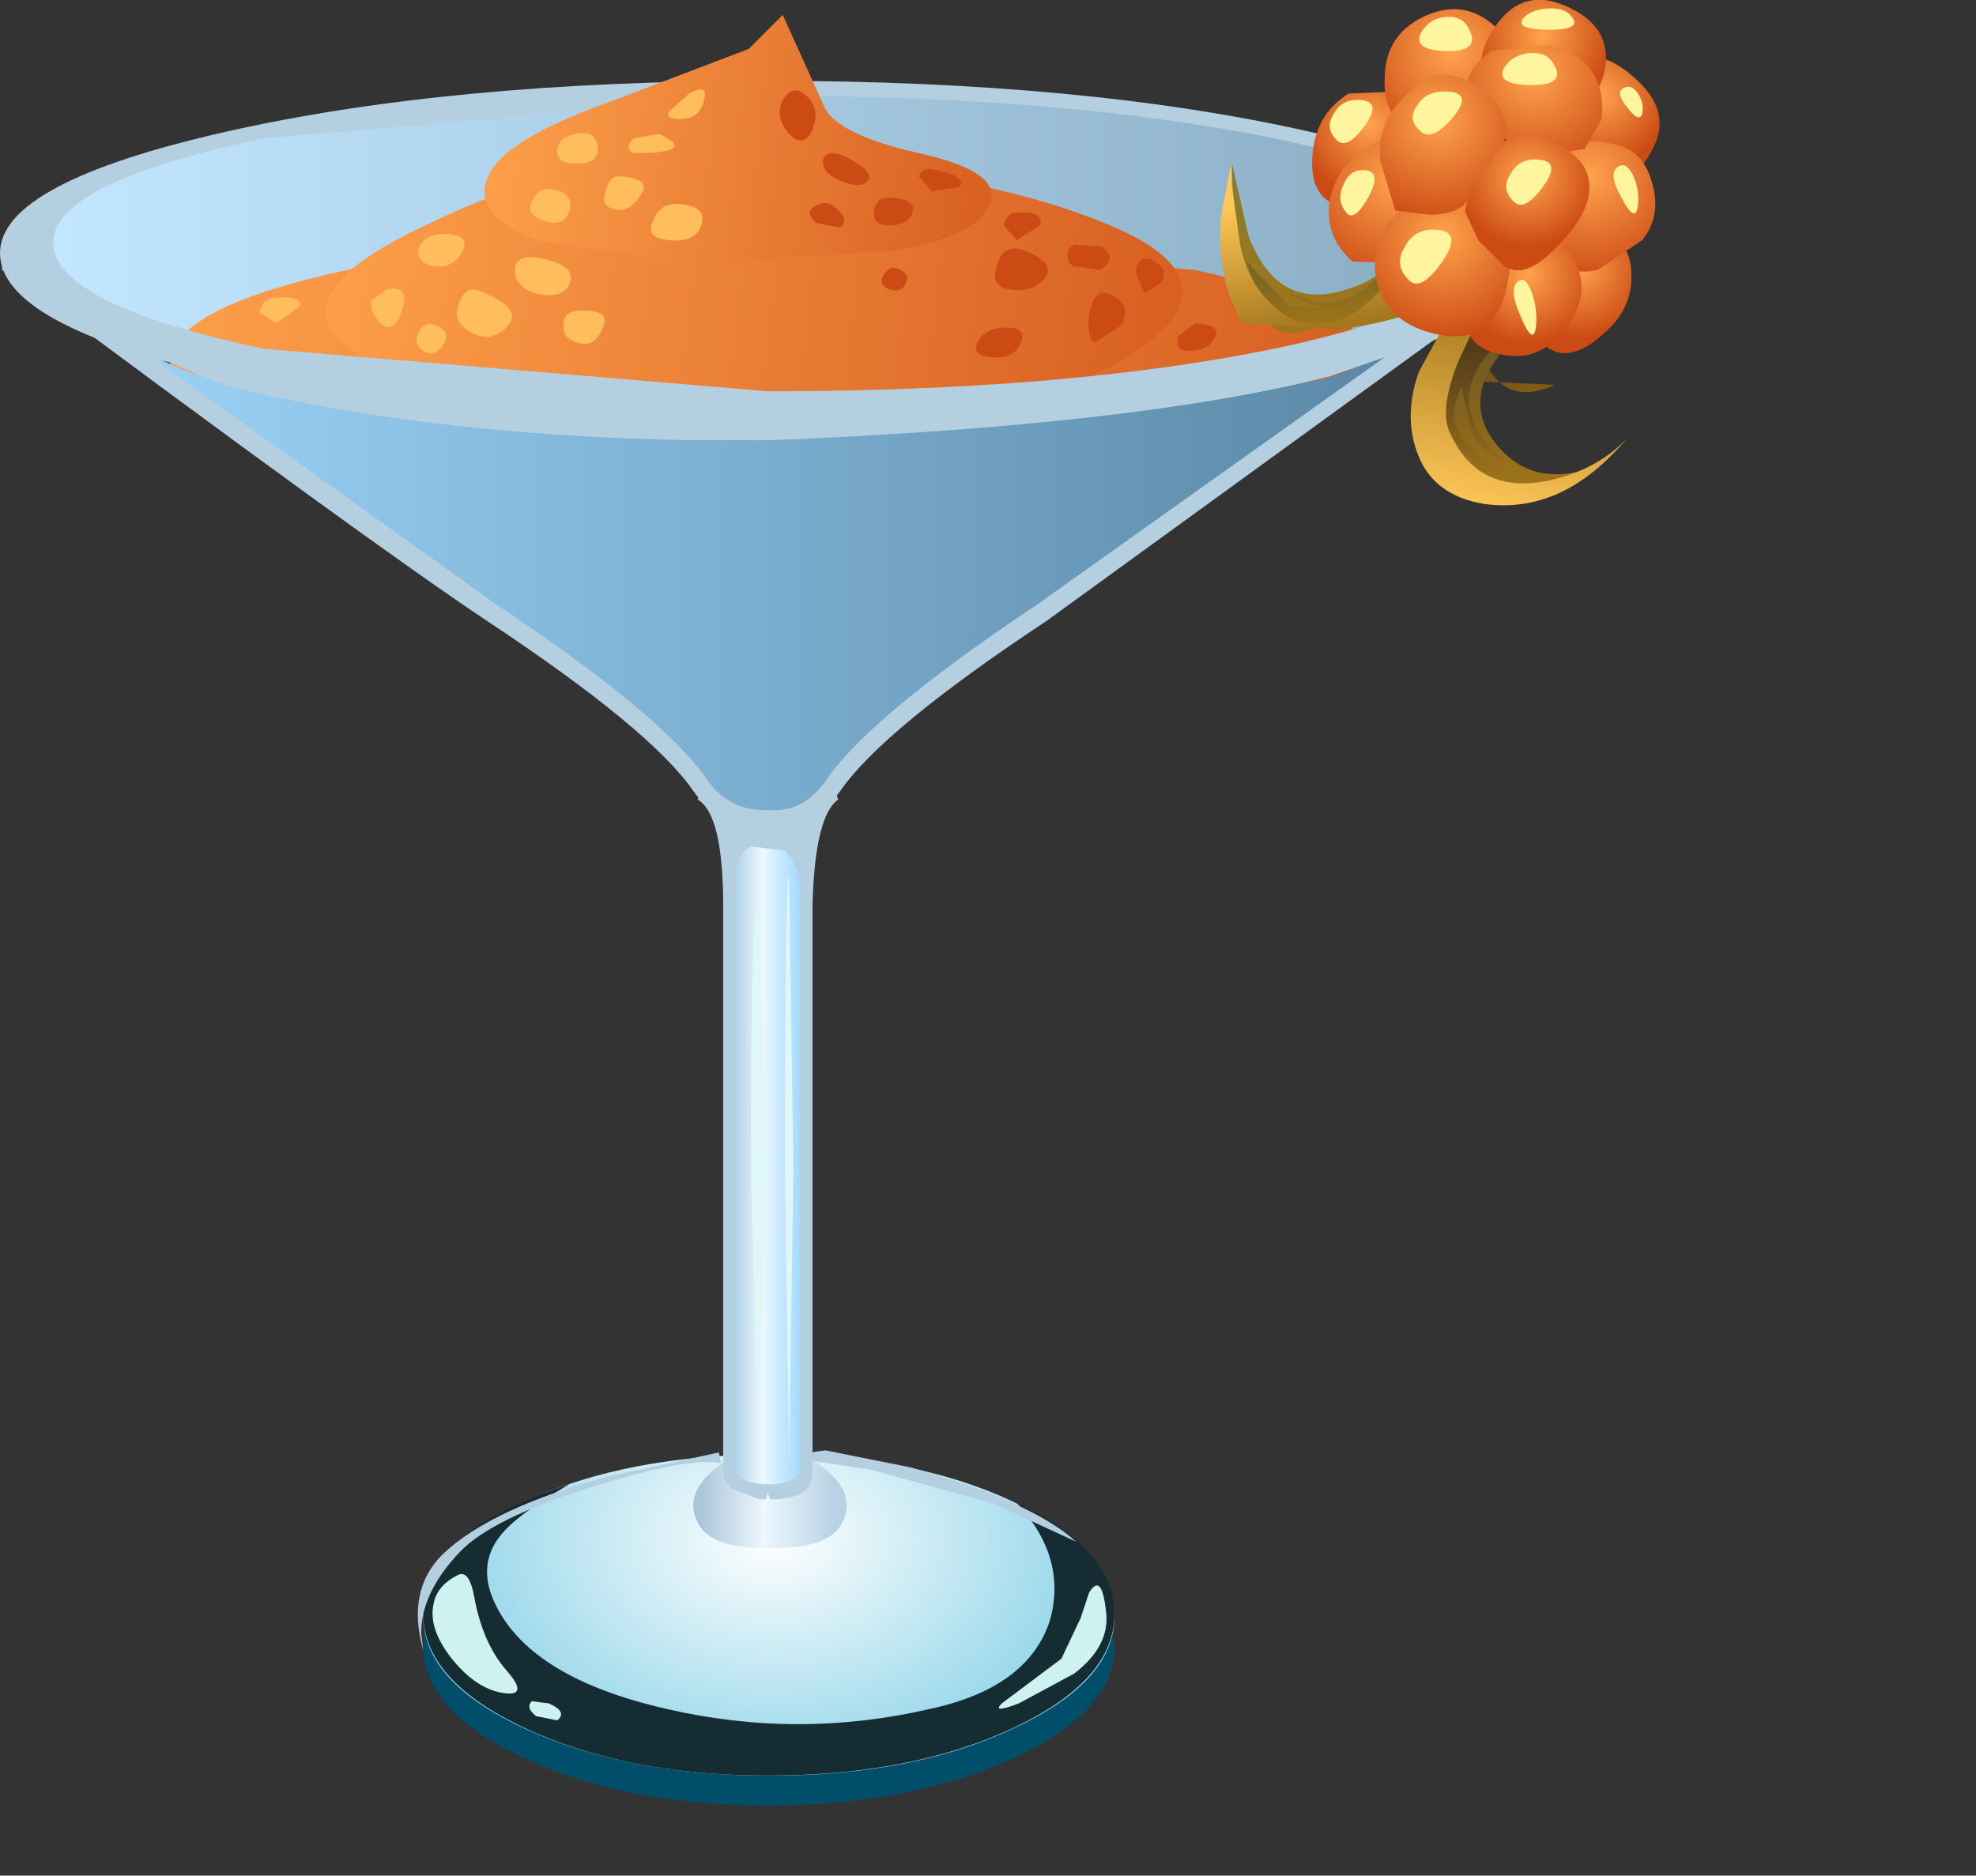 <?xml version="1.0" encoding="UTF-8" standalone="no"?>
<svg xmlns:xlink="http://www.w3.org/1999/xlink" height="44.1px" width="46.45px" xmlns="http://www.w3.org/2000/svg">
  <rect width="100%" height="100%" fill="#333333" stroke="none"/>
  <g transform="matrix(1.0, 0.0, 0.0, 1.0, 0.0, 0.0)">
    <use height="4.25" transform="matrix(1.0, 0.0, 0.0, 1.0, 9.95, 38.2)" width="16.25" xlink:href="#sprite0"/>
    <use height="7.55" transform="matrix(1.0, 0.0, 0.0, 1.0, 9.95, 34.2)" width="16.25" xlink:href="#sprite1"/>
    <use height="6.85" transform="matrix(1.0, 0.0, 0.0, 1.0, 9.95, 34.9)" width="16.25" xlink:href="#sprite2"/>
    <use height="2.1" transform="matrix(1.0, 0.0, 0.0, 1.0, 16.3, 34.3)" width="3.6" xlink:href="#sprite3"/>
    <use height="16.5" transform="matrix(1.0, 0.0, 0.0, 1.0, 16.5, 18.6)" width="3.1" xlink:href="#sprite4"/>
    <use height="16.8" transform="matrix(1.0, 0.0, 0.0, 1.0, 16.4, 18.45)" width="3.3" xlink:href="#shape5"/>
    <use height="2.8" transform="matrix(1.0, 0.0, 0.0, 1.0, 10.15, 37.0)" width="2.0" xlink:href="#sprite5"/>
    <use height="0.55" transform="matrix(1.0, 0.0, 0.0, 1.0, 12.45, 39.95)" width="0.75" xlink:href="#sprite6"/>
    <use height="2.85" transform="matrix(1.0, 0.0, 0.0, 1.0, 23.5, 37.3)" width="2.5" xlink:href="#sprite7"/>
    <use height="7.35" transform="matrix(1.0, 0.0, 0.0, 1.0, 0.7, 2.05)" width="34.95" xlink:href="#sprite8"/>
    <use height="15.45" transform="matrix(1.0, 0.0, 0.0, 1.0, 4.0, 3.8)" width="28.25" xlink:href="#shape10"/>
    <use height="8.1" transform="matrix(1.0, 0.0, 0.0, 1.0, 6.6, 8.85)" width="12.65" xlink:href="#sprite9"/>
    <use height="6.75" transform="matrix(1.0, 0.0, 0.0, 1.0, 19.85, 8.9)" width="9.5" xlink:href="#sprite10"/>
    <use height="12.8" transform="matrix(1.0, 0.0, 0.0, 1.0, 0.65, 6.5)" width="34.75" xlink:href="#sprite11"/>
    <use height="19.5" transform="matrix(1.0, 0.0, 0.0, 1.0, 0.0, 0.0)" width="39.0" xlink:href="#shape14"/>
    <use height="1.0" transform="matrix(1.0, 0.0, 0.0, 1.0, 33.2, 2.15)" width="1.15" xlink:href="#sprite12"/>
    <use height="0.8" transform="matrix(1.0, 0.0, 0.0, 1.0, 33.35, 0.4)" width="1.25" xlink:href="#sprite13"/>
    <use height="1.0" transform="matrix(1.0, 0.0, 0.0, 1.0, 31.25, 2.35)" width="1.0" xlink:href="#sprite14"/>
    <use height="0.5" transform="matrix(1.0, 0.0, 0.0, 1.0, 35.75, 0.2)" width="1.25" xlink:href="#sprite15"/>
    <use height="0.75" transform="matrix(1.0, 0.0, 0.0, 1.0, 35.3, 1.25)" width="1.3" xlink:href="#sprite16"/>
    <use height="1.05" transform="matrix(1.0, 0.0, 0.0, 1.0, 35.4, 3.75)" width="1.05" xlink:href="#sprite17"/>
    <use height="1.05" transform="matrix(1.0, 0.0, 0.0, 1.0, 31.5, 4.0)" width="0.8" xlink:href="#sprite18"/>
    <use height="1.25" transform="matrix(1.0, 0.0, 0.0, 1.0, 32.9, 5.4)" width="1.2" xlink:href="#sprite19"/>
    <use height="0.7" transform="matrix(1.0, 0.0, 0.0, 1.0, 38.1, 2.05)" width="0.5" xlink:href="#sprite20"/>
    <use height="1.1" transform="matrix(1.0, 0.0, 0.0, 1.0, 37.95, 3.9)" width="0.55" xlink:href="#sprite21"/>
    <use height="1.25" transform="matrix(1.0, 0.0, 0.0, 1.0, 35.6, 6.6)" width="0.5" xlink:href="#sprite22"/>
    <use height="8.65" transform="matrix(1.6, 0.0, 0.0, 1.405, 17.65, 21.3)" width="0.25" xlink:href="#shape18"/>
    <use height="13.85" transform="matrix(1.0, 0.0, 0.0, 1.0, 18.45, 20.6)" width="0.2" xlink:href="#sprite23"/>
    <use height="4.7" transform="matrix(1.0, 0.0, 0.0, 1.0, 9.8, 34.1)" width="15.5" xlink:href="#shape20"/>
  </g>
  <defs>
    <g id="sprite0" transform="matrix(1.0, 0.0, 0.0, 1.0, 0.0, 0.0)">
      <use height="4.25" transform="matrix(1.0, 0.0, 0.0, 1.0, 0.0, 0.0)" width="16.25" xlink:href="#shape0"/>
    </g>
    <g id="shape0" transform="matrix(1.0, 0.0, 0.0, 1.0, 0.0, 0.0)">
      <path d="M13.6 2.55 Q15.9 1.6 16.2 0.15 L16.25 0.5 Q16.25 2.05 13.85 3.15 11.45 4.25 8.1 4.25 4.75 4.25 2.4 3.15 0.0 2.05 0.0 0.5 L0.05 0.0 Q0.2 1.45 2.55 2.5 4.9 3.55 8.15 3.55 11.3 3.55 13.6 2.55" fill="#004e69" fill-rule="evenodd" stroke="none"/>
    </g>
    <g id="sprite1" transform="matrix(1.0, 0.0, 0.0, 1.0, 0.0, 0.0)">
      <use height="7.55" transform="matrix(1.0, 0.0, 0.0, 1.0, 0.0, 0.0)" width="16.25" xlink:href="#shape1"/>
    </g>
    <g id="shape1" transform="matrix(1.0, 0.0, 0.0, 1.0, 0.0, 0.0)">
      <path d="M16.25 3.8 Q16.25 5.35 13.85 6.45 11.5 7.55 8.15 7.55 4.8 7.55 2.4 6.45 0.0 5.35 0.0 3.8 0.0 2.25 2.4 1.1 4.8 0.0 8.15 0.0 11.5 0.0 13.85 1.1 16.25 2.25 16.25 3.8" fill="url(#gradient0)" fill-rule="evenodd" stroke="none"/>
    </g>
    <radialGradient cx="0" cy="0" gradientTransform="matrix(0.0, 0.008, 0.011, 0.0, 8.2, 1.95)" gradientUnits="userSpaceOnUse" id="gradient0" r="819.2" spreadMethod="pad">
      <stop offset="0.0" stop-color="#ffffff"/>
      <stop offset="0.988" stop-color="#83cfe6"/>
    </radialGradient>
    <g id="sprite2" transform="matrix(1.0, 0.0, 0.0, 1.0, 0.0, 0.0)">
      <use height="7.65" transform="matrix(0.953, 0.0, 0.0, 0.895, 0.0, 0.0)" width="17.05" xlink:href="#shape2"/>
    </g>
    <g id="shape2" transform="matrix(1.0, 0.0, 0.0, 1.0, 0.0, 0.0)">
      <path d="M14.65 0.5 Q17.05 1.7 17.05 3.4 17.05 5.15 14.55 6.4 12.05 7.65 8.5 7.65 5.0 7.65 2.5 6.4 0.0 5.15 0.0 3.4 0.0 1.25 3.6 0.0 2.3 0.8 1.9 1.35 1.3 2.15 1.8 3.2 2.7 5.1 6.0 5.9 9.25 6.7 12.5 5.9 14.9 5.35 15.45 3.6 15.9 1.95 14.65 0.5" fill="#162c33" fill-rule="evenodd" stroke="none"/>
    </g>
    <g id="sprite3" transform="matrix(1.0, 0.0, 0.0, 1.0, 0.0, 0.0)">
      <use height="2.1" transform="matrix(1.0, 0.0, 0.0, 1.0, 0.0, 0.0)" width="3.6" xlink:href="#shape3"/>
    </g>
    <g id="shape3" transform="matrix(1.0, 0.0, 0.0, 1.0, 0.0, 0.0)">
      <path d="M1.9 2.1 L1.7 2.1 Q0.4 2.1 0.1 1.5 -0.3 0.7 0.85 0.0 L1.8 0.3 2.75 0.0 Q3.9 0.7 3.5 1.5 3.2 2.1 1.9 2.1" fill="url(#gradient1)" fill-rule="evenodd" stroke="none"/>
    </g>
    <linearGradient gradientTransform="matrix(0.002, 0.0, 0.0, -0.002, 1.8, 1.05)" gradientUnits="userSpaceOnUse" id="gradient1" spreadMethod="pad" x1="-819.2" x2="819.2">
      <stop offset="0.0" stop-color="#abc5d9"/>
      <stop offset="0.459" stop-color="#edf8ff"/>
      <stop offset="0.976" stop-color="#b8d1e3"/>
    </linearGradient>
    <g id="sprite4" transform="matrix(1.0, 0.0, 0.0, 1.0, 0.0, 0.0)">
      <use height="16.5" transform="matrix(1.0, 0.0, 0.0, 1.0, 0.0, 0.0)" width="3.1" xlink:href="#shape4"/>
    </g>
    <g id="shape4" transform="matrix(1.0, 0.0, 0.0, 1.0, 0.0, 0.0)">
      <path d="M1.55 0.6 L3.1 0.0 Q2.5 0.6 2.45 2.7 L2.45 16.05 Q2.35 16.45 1.7 16.5 L1.45 16.5 Q0.8 16.45 0.65 16.05 L0.65 2.7 Q0.65 0.65 0.0 0.0 L1.55 0.6" fill="url(#gradient2)" fill-rule="evenodd" stroke="none"/>
    </g>
    <linearGradient gradientTransform="matrix(0.002, 0.0, 0.0, -0.002, 1.55, 8.25)" gradientUnits="userSpaceOnUse" id="gradient2" spreadMethod="pad" x1="-819.2" x2="819.2">
      <stop offset="0.0" stop-color="#5a9bc9"/>
      <stop offset="0.459" stop-color="#edf8ff"/>
      <stop offset="0.976" stop-color="#61beff"/>
    </linearGradient>
    <g id="shape5" transform="matrix(1.0, 0.0, 0.0, 1.0, -16.4, -18.45)">
      <path d="M18.05 19.4 L16.95 19.0 Q17.3 19.7 17.3 21.3 L17.3 34.6 Q17.4 34.85 17.95 34.9 L18.2 34.9 Q18.7 34.85 18.8 34.6 L18.8 21.3 Q18.8 19.95 19.15 19.0 L18.05 19.4 M19.1 21.3 L19.1 34.65 Q19.1 35.2 18.25 35.25 L18.1 35.25 18.05 35.1 18.0 35.25 17.85 35.25 17.2 35.0 17.0 34.75 17.0 21.3 Q17.0 19.15 16.4 18.8 L16.55 18.45 18.05 19.0 19.6 18.45 19.7 18.8 Q19.15 19.2 19.1 21.3" fill="#b4cfe0" fill-rule="evenodd" stroke="none"/>
      <path d="M18.05 19.2 L19.25 19.05 19.05 19.95 Q18.95 20.35 19.0 22.1 L18.85 21.05 Q18.8 20.35 18.45 20.0 L17.65 19.9 Q17.3 20.1 17.2 20.8 L17.2 21.1 17.0 20.0 16.8 19.1 18.05 19.2" fill="#b4cfe0" fill-rule="evenodd" stroke="none"/>
    </g>
    <g id="sprite5" transform="matrix(1.0, 0.0, 0.0, 1.0, 0.0, 0.0)">
      <use height="3.5" transform="matrix(0.8, 0.0, 0.0, 0.8, 0.0, 0.0)" width="2.5" xlink:href="#shape6"/>
    </g>
    <g id="shape6" transform="matrix(1.0, 0.0, 0.0, 1.0, 0.0, 0.0)">
      <path d="M0.75 0.05 Q1.1 -0.15 1.25 0.7 1.5 2.05 2.2 2.85 2.9 3.65 2.05 3.5 1.25 3.35 0.55 2.45 -0.1 1.6 0.05 0.9 0.15 0.35 0.75 0.05" fill="#cef2f2" fill-rule="evenodd" stroke="none"/>
    </g>
    <g id="sprite6" transform="matrix(1.0, 0.0, 0.0, 1.0, 0.0, 0.0)">
      <use height="0.55" transform="matrix(1.0, 0.0, 0.0, 1.0, 0.0, 0.0)" width="0.75" xlink:href="#shape7"/>
    </g>
    <g id="shape7" transform="matrix(1.0, 0.0, 0.0, 1.0, 0.0, 0.0)">
      <path d="M0.45 0.1 Q0.9 0.3 0.65 0.5 L0.15 0.4 Q-0.1 0.2 0.05 0.05 L0.45 0.1" fill="#cef2f2" fill-rule="evenodd" stroke="none"/>
    </g>
    <g id="sprite7" transform="matrix(1.0, 0.0, 0.0, 1.0, 0.0, 0.1)">
      <use height="2.85" transform="matrix(1.0, 0.0, 0.0, 1.0, 0.0, -0.1)" width="2.5" xlink:href="#shape8"/>
    </g>
    <g id="shape8" transform="matrix(1.0, 0.0, 0.0, 1.0, 0.0, 0.1)">
      <path d="M1.45 1.6 L1.9 0.65 2.1 0.05 Q2.4 -0.45 2.5 0.5 2.6 1.3 1.75 1.95 L0.45 2.65 Q-0.2 2.9 0.05 2.65 L1.45 1.6" fill="#cef2f2" fill-rule="evenodd" stroke="none"/>
    </g>
    <g id="sprite8" transform="matrix(1.0, 0.0, 0.0, 1.0, 0.0, 0.0)">
      <use height="7.35" transform="matrix(1.0, 0.0, 0.0, 1.0, 0.0, 0.0)" width="34.95" xlink:href="#shape9"/>
    </g>
    <g id="shape9" transform="matrix(1.0, 0.0, 0.0, 1.0, 0.0, 0.0)">
      <path d="M34.95 3.65 Q34.95 5.2 29.8 6.25 24.7 7.35 17.45 7.35 10.2 7.35 5.1 6.25 0.0 5.2 0.0 3.65 0.0 2.15 5.1 1.1 10.25 0.0 17.45 0.0 24.7 0.0 29.8 1.1 34.95 2.15 34.95 3.65" fill="url(#gradient3)" fill-rule="evenodd" stroke="none"/>
    </g>
    <linearGradient gradientTransform="matrix(0.021, 0.0, 0.0, -0.021, 17.45, 3.65)" gradientUnits="userSpaceOnUse" id="gradient3" spreadMethod="pad" x1="-819.2" x2="819.2">
      <stop offset="0.0" stop-color="#c2e7ff"/>
      <stop offset="1.0" stop-color="#88abc2"/>
    </linearGradient>
    <g id="shape10" transform="matrix(1.0, 0.0, 0.0, 1.0, -4.0, -3.8)">
      <path d="M22.65 15.7 L20.1 17.9 19.5 18.8 Q19.1 19.2 18.35 19.25 17.55 19.3 17.1 18.95 L16.25 18.1 Q15.1 16.85 12.6 15.1 L4.8 9.6 31.3 9.6 22.65 15.7" fill="url(#gradient4)" fill-rule="evenodd" stroke="none"/>
      <path d="M32.25 8.55 Q32.25 9.8 28.1 10.7 L18.1 11.6 8.15 10.7 Q4.0 9.8 4.0 8.55 4.0 7.25 8.15 6.35 12.25 5.45 18.1 5.45 L28.1 6.35 Q32.25 7.25 32.25 8.55" fill="url(#gradient5)" fill-rule="evenodd" stroke="none"/>
      <path d="M15.4 3.8 L20.55 4.0 Q23.7 4.3 26.1 5.3 28.95 6.5 27.0 8.05 25.05 9.6 20.15 9.95 15.3 10.35 12.4 9.9 9.6 9.45 8.05 8.05 6.65 6.85 10.1 5.25 13.25 3.75 15.4 3.8" fill="url(#gradient6)" fill-rule="evenodd" stroke="none"/>
    </g>
    <radialGradient cx="0" cy="0" gradientTransform="matrix(0.013, 0.013, 0.013, -0.013, 12.6, 8.3)" gradientUnits="userSpaceOnUse" id="gradient4" r="819.2" spreadMethod="pad">
      <stop offset="0.0" stop-color="#ffa34d"/>
      <stop offset="1.0" stop-color="#cc4b14"/>
    </radialGradient>
    <linearGradient gradientTransform="matrix(0.024, 0.003, 0.003, -0.024, 21.6, 8.9)" gradientUnits="userSpaceOnUse" id="gradient5" spreadMethod="pad" x1="-819.2" x2="819.2">
      <stop offset="0.0" stop-color="#ffa34d"/>
      <stop offset="1.0" stop-color="#cc4b14"/>
    </linearGradient>
    <linearGradient gradientTransform="matrix(0.017, 0.002, 0.002, -0.017, 20.15, 7.35)" gradientUnits="userSpaceOnUse" id="gradient6" spreadMethod="pad" x1="-819.2" x2="819.2">
      <stop offset="0.0" stop-color="#ffa34d"/>
      <stop offset="1.0" stop-color="#cc4b14"/>
    </linearGradient>
    <g id="sprite9" transform="matrix(1.0, 0.0, 0.0, 1.0, 0.0, 0.0)">
      <use height="8.1" transform="matrix(1.0, 0.0, 0.0, 1.0, 0.0, 0.0)" width="12.65" xlink:href="#shape11"/>
    </g>
    <g id="shape11" transform="matrix(1.0, 0.0, 0.0, 1.0, 0.0, 0.0)">
      <path d="M6.65 0.5 L12.65 1.05 12.6 6.65 Q12.6 8.7 10.55 7.9 L8.5 6.65 4.8 3.9 Q1.7 1.65 0.0 0.0 L6.65 0.5" fill="url(#gradient7)" fill-rule="evenodd" stroke="none"/>
    </g>
    <linearGradient gradientTransform="matrix(0.005, 0.0, 0.0, -0.005, 6.15, 4.05)" gradientUnits="userSpaceOnUse" id="gradient7" spreadMethod="pad" x1="-819.2" x2="819.2">
      <stop offset="0.0" stop-color="#ffffff"/>
      <stop offset="1.0" stop-color="#000000"/>
    </linearGradient>
    <g id="sprite10" transform="matrix(1.0, 0.0, 0.0, 1.0, -0.05, 0.0)">
      <use height="6.75" transform="matrix(1.0, 0.0, 0.0, 1.0, 0.05, 0.0)" width="9.5" xlink:href="#shape12"/>
    </g>
    <g id="shape12" transform="matrix(1.0, 0.0, 0.0, 1.0, -0.05, 0.0)">
      <path d="M7.05 0.25 L9.55 0.0 9.05 0.55 6.05 3.0 Q3.15 5.2 1.5 6.05 L0.1 6.7 2.3 4.9 Q4.7 3.05 7.05 0.25" fill="url(#gradient8)" fill-rule="evenodd" stroke="none"/>
    </g>
    <linearGradient gradientTransform="matrix(-0.002, 0.004, 0.004, 0.002, 4.0, 4.6)" gradientUnits="userSpaceOnUse" id="gradient8" spreadMethod="pad" x1="-819.2" x2="819.2">
      <stop offset="0.0" stop-color="#ffffff"/>
      <stop offset="1.0" stop-color="#000000"/>
    </linearGradient>
    <g id="sprite11" transform="matrix(1.0, 0.0, 0.0, 1.0, -0.4, -0.3)">
      <use height="12.8" transform="matrix(1.0, 0.0, 0.0, 1.0, 0.4, 0.3)" width="34.75" xlink:href="#shape13"/>
    </g>
    <g id="shape13" transform="matrix(1.0, 0.0, 0.0, 1.0, -0.4, -0.3)">
      <path d="M35.15 0.3 Q27.1 6.35 24.25 8.2 20.55 10.7 19.35 12.25 L18.4 13.0 17.8 13.05 Q16.9 13.3 16.2 12.25 15.2 10.8 11.3 8.2 8.45 6.35 0.4 0.3 3.3 2.4 4.85 2.75 L17.8 4.1 30.7 2.75 Q32.25 2.4 35.15 0.3" fill="url(#gradient9)" fill-rule="evenodd" stroke="none"/>
    </g>
    <linearGradient gradientTransform="matrix(0.022, 0.0, 0.0, -0.022, 17.8, 6.55)" gradientUnits="userSpaceOnUse" id="gradient9" spreadMethod="pad" x1="-819.2" x2="819.2">
      <stop offset="0.0" stop-color="#a1daff"/>
      <stop offset="1.0" stop-color="#537f9c"/>
    </linearGradient>
    <g id="shape14" transform="matrix(1.0, 0.0, 0.0, 1.0, 0.0, 0.0)">
      <path d="M32.55 8.4 L31.25 8.85 Q26.75 10.0 18.15 10.35 L16.3 10.35 Q10.3 10.25 5.65 9.15 4.75 8.95 3.0 8.0 L11.65 14.2 Q15.55 16.8 16.6 18.3 17.1 19.05 18.0 19.05 L18.2 19.05 Q18.95 19.05 19.45 18.3 20.5 16.8 24.4 14.2 L32.55 8.4 M24.6 14.6 Q20.75 17.15 19.75 18.6 19.1 19.5 18.2 19.5 L18.0 19.45 17.85 19.5 Q16.95 19.5 16.3 18.6 15.3 17.15 11.45 14.6 8.6 12.7 0.15 6.4 L0.05 6.35 0.05 6.0 0.25 6.0 1.0 6.4 Q4.75 8.5 5.7 8.75 10.1 9.8 16.3 9.9 L18.15 9.95 Q27.55 9.35 31.2 8.4 33.05 7.95 35.45 6.2 L35.8 6.0 36.0 6.0 36.0 6.35 35.9 6.4 24.6 14.6" fill="#b4cfe0" fill-rule="evenodd" stroke="none"/>
      <path d="M36.05 5.95 Q36.05 7.65 30.8 8.85 25.5 10.05 18.05 10.05 10.6 10.05 5.3 8.85 0.0 7.65 0.0 5.95 0.0 4.3 5.3 3.1 10.6 1.9 18.05 1.9 25.5 1.9 30.8 3.1 36.05 4.3 36.05 5.95 M34.9 5.7 Q34.9 4.3 29.95 3.25 25.0 2.25 18.05 2.25 L6.2 3.25 Q1.25 4.3 1.25 5.7 1.25 7.15 6.2 8.2 L18.05 9.2 Q25.05 9.2 29.95 8.2 34.9 7.15 34.9 5.7" fill="#b4cfe0" fill-rule="evenodd" stroke="none"/>
      <path d="M20.95 5.9 L16.2 6.2 12.6 5.65 Q10.95 5.0 11.55 4.0 12.05 3.2 14.45 2.35 L17.6 1.15 18.4 0.35 19.35 2.45 Q19.6 3.15 21.6 3.6 23.4 4.0 23.3 4.65 23.15 5.55 20.95 5.9" fill="url(#gradient10)" fill-rule="evenodd" stroke="none"/>
      <path d="M13.55 3.15 Q14.0 3.05 14.05 3.45 14.1 3.85 13.55 3.85 13.05 3.85 13.1 3.5 13.15 3.2 13.55 3.15" fill="#ffbd5c" fill-rule="evenodd" stroke="none"/>
      <path d="M12.95 4.45 Q13.45 4.5 13.4 4.9 13.3 5.35 12.8 5.2 12.35 5.05 12.5 4.75 12.65 4.4 12.95 4.45" fill="#ffbd5c" fill-rule="evenodd" stroke="none"/>
      <path d="M14.6 4.15 Q15.35 4.2 15.05 4.6 14.75 5.05 14.4 4.9 14.1 4.85 14.25 4.45 14.35 4.1 14.6 4.15" fill="#ffbd5c" fill-rule="evenodd" stroke="none"/>
      <path d="M16.0 4.8 Q16.6 4.85 16.5 5.25 16.4 5.7 15.75 5.65 15.15 5.6 15.35 5.2 15.5 4.75 16.0 4.8" fill="#ffbd5c" fill-rule="evenodd" stroke="none"/>
      <path d="M15.5 3.15 Q16.45 3.6 14.9 3.6 14.65 3.5 14.9 3.25 L15.5 3.15" fill="#ffbd5c" fill-rule="evenodd" stroke="none"/>
      <path d="M10.45 5.5 Q11.1 5.5 10.85 5.95 10.6 6.35 10.15 6.25 9.75 6.15 9.85 5.8 10.0 5.5 10.45 5.5" fill="#ffbd5c" fill-rule="evenodd" stroke="none"/>
      <path d="M11.3 6.85 Q12.3 7.25 11.95 7.65 11.55 8.1 11.05 7.8 10.6 7.55 10.8 7.1 10.95 6.7 11.3 6.85" fill="#ffbd5c" fill-rule="evenodd" stroke="none"/>
      <path d="M9.1 6.8 Q9.65 6.7 9.45 7.3 9.25 7.9 8.95 7.6 8.65 7.3 8.75 7.05 L9.1 6.8" fill="#ffbd5c" fill-rule="evenodd" stroke="none"/>
      <path d="M6.5 7.0 Q7.1 6.95 7.05 7.2 L6.5 7.6 6.1 7.35 Q6.15 7.0 6.5 7.0" fill="#ffbd5c" fill-rule="evenodd" stroke="none"/>
      <path d="M12.6 6.05 Q13.55 6.2 13.4 6.65 13.25 7.05 12.6 6.9 12.1 6.75 12.1 6.35 12.1 6.0 12.6 6.05" fill="#ffbd5c" fill-rule="evenodd" stroke="none"/>
      <path d="M13.7 7.3 Q14.4 7.3 14.15 7.75 13.95 8.2 13.55 8.05 13.2 7.95 13.25 7.6 13.25 7.3 13.7 7.3" fill="#ffbd5c" fill-rule="evenodd" stroke="none"/>
      <path d="M16.2 2.2 Q16.65 1.95 16.55 2.35 16.45 2.8 16.0 2.8 15.6 2.8 15.75 2.6 L16.2 2.2" fill="#ffbd5c" fill-rule="evenodd" stroke="none"/>
      <path d="M10.35 7.7 Q10.6 7.85 10.4 8.15 10.2 8.4 9.95 8.25 9.7 8.1 9.85 7.8 10.0 7.5 10.35 7.7" fill="#ffbd5c" fill-rule="evenodd" stroke="none"/>
      <path d="M20.0 3.75 Q20.55 4.05 20.4 4.25 20.25 4.45 19.75 4.25 19.3 4.05 19.35 3.75 19.45 3.45 20.0 3.75" fill="#cc4b14" fill-rule="evenodd" stroke="none"/>
      <path d="M18.95 2.25 Q19.3 2.55 19.1 3.05 18.9 3.5 18.55 3.15 18.2 2.75 18.4 2.35 18.65 1.95 18.95 2.25" fill="#cc4b14" fill-rule="evenodd" stroke="none"/>
      <path d="M22.0 4.0 Q22.75 4.15 22.55 4.4 L21.9 4.5 21.6 4.15 Q21.7 3.9 22.0 4.0" fill="#cc4b14" fill-rule="evenodd" stroke="none"/>
      <path d="M21.0 4.65 Q21.55 4.7 21.45 5.0 21.35 5.3 20.9 5.3 20.5 5.3 20.55 4.95 20.6 4.6 21.0 4.65" fill="#cc4b14" fill-rule="evenodd" stroke="none"/>
      <path d="M25.9 5.8 Q26.3 6.1 25.85 6.35 L25.2 6.25 Q24.95 5.95 25.25 5.75 L25.9 5.8" fill="#cc4b14" fill-rule="evenodd" stroke="none"/>
      <path d="M23.9 5.0 Q24.55 4.95 24.45 5.3 L23.9 5.65 23.6 5.3 Q23.65 5.0 23.9 5.0" fill="#cc4b14" fill-rule="evenodd" stroke="none"/>
      <path d="M24.1 5.9 Q24.85 6.2 24.55 6.55 24.25 6.9 23.7 6.8 23.25 6.7 23.45 6.2 23.6 5.7 24.1 5.9" fill="#cc4b14" fill-rule="evenodd" stroke="none"/>
      <path d="M26.05 6.9 Q26.65 7.15 26.35 7.65 L25.75 8.05 Q25.55 8.0 25.6 7.4 25.7 6.8 26.05 6.9" fill="#cc4b14" fill-rule="evenodd" stroke="none"/>
      <path d="M27.05 6.1 Q27.5 6.3 27.3 6.65 L26.9 6.9 26.7 6.4 Q26.75 6.0 27.05 6.1" fill="#cc4b14" fill-rule="evenodd" stroke="none"/>
      <path d="M29.35 7.05 Q29.9 7.2 29.7 7.45 L29.15 7.5 28.95 7.15 Q29.1 6.95 29.35 7.05" fill="#cc4b14" fill-rule="evenodd" stroke="none"/>
      <path d="M28.1 7.6 Q28.75 7.65 28.55 7.95 28.4 8.25 27.95 8.25 27.6 8.25 27.7 7.9 L28.1 7.6" fill="#cc4b14" fill-rule="evenodd" stroke="none"/>
      <path d="M23.65 7.7 Q24.15 7.7 24.0 8.05 23.85 8.45 23.3 8.4 22.8 8.35 23.0 8.0 23.2 7.7 23.65 7.7" fill="#cc4b14" fill-rule="evenodd" stroke="none"/>
      <path d="M21.05 6.3 Q21.4 6.4 21.3 6.65 21.2 6.9 20.9 6.8 20.65 6.7 20.75 6.5 20.9 6.25 21.05 6.3" fill="#cc4b14" fill-rule="evenodd" stroke="none"/>
      <path d="M19.6 4.85 Q20.0 5.15 19.75 5.35 L19.2 5.25 Q18.9 5.0 19.15 4.85 19.4 4.7 19.6 4.85" fill="#cc4b14" fill-rule="evenodd" stroke="none"/>
      <path d="M35.45 7.05 L35.05 7.6 Q34.75 8.25 35.05 8.75 35.55 9.5 36.55 9.05 L34.4 8.95 Q34.0 8.55 34.4 7.65 L34.9 6.85 35.45 7.05" fill="url(#gradient11)" fill-rule="evenodd" stroke="none"/>
      <path d="M35.55 7.9 L35.0 8.7 Q34.55 9.6 35.1 10.35 35.95 11.5 37.4 11.0 L36.35 11.4 Q35.15 11.65 34.1 10.6 33.5 9.95 34.0 8.7 L34.65 7.55 35.55 7.9" fill="url(#gradient12)" fill-rule="evenodd" stroke="none"/>
      <path d="M35.2 8.05 L34.8 8.55 Q34.45 9.1 34.55 9.6 34.75 10.4 35.4 10.85 34.8 10.65 34.6 10.15 L34.35 9.1 34.2 9.5 Q34.1 10.0 34.45 10.4 35.05 11.05 35.4 11.1 34.45 10.95 34.05 10.1 33.8 9.5 34.0 8.7 34.15 8.0 34.4 7.75 34.7 7.5 35.2 8.05" fill="url(#gradient13)" fill-rule="evenodd" stroke="none"/>
      <path d="M34.8 7.4 L34.3 8.45 Q33.85 9.55 34.05 10.1 34.7 11.65 36.4 11.3 37.55 11.05 38.25 10.3 36.75 12.1 34.9 11.85 33.65 11.65 33.3 10.6 33.0 9.75 33.35 8.75 L34.0 7.55 34.45 7.15 34.8 7.4" fill="url(#gradient14)" fill-rule="evenodd" stroke="none"/>
      <path d="M30.75 7.75 Q30.0 8.1 29.5 7.15 29.15 6.55 29.0 5.1 L28.95 3.8 29.35 5.55 Q30.0 7.25 31.5 6.85 32.65 6.55 32.85 5.8 L32.8 5.15 33.35 6.3 Q32.55 7.2 31.9 7.5 L30.75 7.75" fill="url(#gradient15)" fill-rule="evenodd" stroke="none"/>
      <path d="M32.45 6.45 Q33.1 6.25 32.8 6.7 L31.9 7.45 30.55 7.75 Q30.0 7.65 29.5 6.7 L29.3 6.15 30.3 7.2 31.65 7.3 31.2 7.3 30.35 6.95 30.3 6.9 30.95 7.1 31.1 7.1 Q31.8 7.15 32.45 6.45" fill="url(#gradient16)" fill-rule="evenodd" stroke="none"/>
      <path d="M33.25 5.75 L33.65 5.95 Q34.35 6.05 33.7 7.0 33.35 7.5 31.4 7.75 L29.2 7.6 Q28.6 6.6 28.7 5.1 L28.95 3.8 28.95 4.3 29.15 5.75 Q29.35 6.7 29.95 7.2 30.45 7.7 31.15 7.6 32.1 7.55 33.25 5.75" fill="url(#gradient17)" fill-rule="evenodd" stroke="none"/>
      <path d="M32.85 2.15 Q33.55 2.75 33.3 3.75 33.1 4.7 32.6 4.85 30.75 5.2 30.85 3.7 30.9 2.7 31.7 2.2 L32.85 2.15" fill="url(#gradient18)" fill-rule="evenodd" stroke="none"/>
      <path d="M38.0 5.7 Q38.35 5.85 38.35 6.5 38.35 7.2 37.85 7.7 36.55 9.0 35.9 7.5 35.55 6.7 36.3 6.05 37.1 5.35 38.0 5.7" fill="url(#gradient19)" fill-rule="evenodd" stroke="none"/>
      <path d="M37.3 1.35 Q37.8 1.25 38.5 1.9 39.3 2.65 38.85 3.5 38.4 4.4 37.65 4.2 L36.55 3.35 Q36.2 2.85 36.5 2.15 36.75 1.5 37.3 1.35" fill="url(#gradient20)" fill-rule="evenodd" stroke="none"/>
      <path d="M35.7 1.35 Q36.3 2.3 35.25 3.0 34.25 3.7 33.35 3.2 32.5 2.8 32.55 1.85 32.55 0.9 33.35 0.45 34.75 -0.3 35.7 1.35" fill="url(#gradient21)" fill-rule="evenodd" stroke="none"/>
      <path d="M34.9 1.8 Q34.65 1.3 35.2 0.55 35.8 -0.25 36.7 0.1 37.75 0.5 37.75 1.35 37.75 2.0 37.25 2.5 36.8 3.0 36.1 2.85 35.35 2.75 34.9 1.8" fill="url(#gradient22)" fill-rule="evenodd" stroke="none"/>
      <path d="M38.0 3.4 Q38.65 3.55 38.85 4.35 39.05 5.1 38.6 5.65 L37.55 6.35 Q36.85 6.5 36.3 6.0 35.55 5.3 36.0 4.25 36.45 3.05 38.0 3.4" fill="url(#gradient23)" fill-rule="evenodd" stroke="none"/>
      <path d="M33.75 3.65 Q34.5 4.65 34.4 5.15 L33.35 6.2 31.8 6.15 Q31.15 5.6 31.25 4.75 31.45 3.75 32.35 3.35 33.25 2.95 33.75 3.65" fill="url(#gradient24)" fill-rule="evenodd" stroke="none"/>
      <path d="M36.75 5.75 Q37.55 6.7 36.85 7.65 36.2 8.6 35.15 8.3 33.85 7.95 35.05 6.1 35.3 5.65 35.9 5.5 36.5 5.4 36.75 5.75" fill="url(#gradient25)" fill-rule="evenodd" stroke="none"/>
      <path d="M35.5 6.0 Q35.45 8.05 34.0 7.9 32.6 7.7 32.35 6.55 32.2 5.7 32.8 5.05 33.4 4.45 34.0 4.55 35.55 4.95 35.5 6.0" fill="url(#gradient26)" fill-rule="evenodd" stroke="none"/>
      <path d="M35.3 3.25 Q34.45 2.35 34.5 1.95 34.55 1.55 35.05 1.2 L36.4 1.05 Q37.8 1.4 37.65 2.8 L37.25 3.5 36.65 3.6 35.3 3.25" fill="url(#gradient27)" fill-rule="evenodd" stroke="none"/>
      <path d="M34.55 4.65 Q34.3 5.05 33.6 5.05 L32.8 4.95 32.45 3.8 Q32.35 2.95 32.95 2.35 33.45 1.75 34.0 1.75 34.5 1.8 34.95 2.2 35.4 2.6 35.45 3.1 L35.1 3.95 34.55 4.65" fill="url(#gradient28)" fill-rule="evenodd" stroke="none"/>
      <path d="M37.25 3.95 Q37.65 4.75 36.6 5.8 35.85 6.6 35.35 6.25 L34.75 5.65 34.45 5.0 Q34.4 4.65 35.35 3.35 35.6 3.0 36.15 3.2 37.0 3.5 37.25 3.95" fill="url(#gradient29)" fill-rule="evenodd" stroke="none"/>
    </g>
    <linearGradient gradientTransform="matrix(0.01, 0.001, 0.001, -0.01, 19.0, 3.3)" gradientUnits="userSpaceOnUse" id="gradient10" spreadMethod="pad" x1="-819.2" x2="819.2">
      <stop offset="0.0" stop-color="#ffa34d"/>
      <stop offset="1.0" stop-color="#cc4b14"/>
    </linearGradient>
    <linearGradient gradientTransform="matrix(2.0E-4, 0.001, 0.001, -2.0E-4, 35.35, 8.45)" gradientUnits="userSpaceOnUse" id="gradient11" spreadMethod="pad" x1="-819.2" x2="819.2">
      <stop offset="0.0" stop-color="#524218"/>
      <stop offset="1.0" stop-color="#805d15"/>
    </linearGradient>
    <linearGradient gradientTransform="matrix(3.0E-4, 0.002, 0.002, -3.0E-4, 35.55, 9.9)" gradientUnits="userSpaceOnUse" id="gradient12" spreadMethod="pad" x1="-819.2" x2="819.2">
      <stop offset="0.0" stop-color="#705a21"/>
      <stop offset="1.0" stop-color="#a1741b"/>
    </linearGradient>
    <linearGradient gradientTransform="matrix(2.0E-4, 0.002, 0.002, -2.0E-4, 34.7, 9.8)" gradientUnits="userSpaceOnUse" id="gradient13" spreadMethod="pad" x1="-819.2" x2="819.2">
      <stop offset="0.0" stop-color="#523c1a"/>
      <stop offset="1.0" stop-color="#a1741b"/>
    </linearGradient>
    <linearGradient gradientTransform="matrix(6.0E-4, -0.003, 0.003, 6.0E-4, 34.95, 9.55)" gradientUnits="userSpaceOnUse" id="gradient14" spreadMethod="pad" x1="-819.2" x2="819.2">
      <stop offset="0.0" stop-color="#ffc859"/>
      <stop offset="1.0" stop-color="#a1741b"/>
    </linearGradient>
    <linearGradient gradientTransform="matrix(3.0E-4, 0.002, 0.002, -3.0E-4, 31.25, 6.05)" gradientUnits="userSpaceOnUse" id="gradient15" spreadMethod="pad" x1="-819.2" x2="819.2">
      <stop offset="0.0" stop-color="#8c7b2a"/>
      <stop offset="1.0" stop-color="#a1741b"/>
    </linearGradient>
    <linearGradient gradientTransform="matrix(1.0E-4, 0.001, 0.001, -1.0E-4, 31.1, 6.85)" gradientUnits="userSpaceOnUse" id="gradient16" spreadMethod="pad" x1="-819.2" x2="819.2">
      <stop offset="0.0" stop-color="#706323"/>
      <stop offset="1.0" stop-color="#a1741b"/>
    </linearGradient>
    <linearGradient gradientTransform="matrix(3.0E-4, 0.002, 0.002, -3.0E-4, 31.35, 6.1)" gradientUnits="userSpaceOnUse" id="gradient17" spreadMethod="pad" x1="-819.2" x2="819.2">
      <stop offset="0.0" stop-color="#ffc859"/>
      <stop offset="1.0" stop-color="#a1741b"/>
    </linearGradient>
    <radialGradient cx="0" cy="0" gradientTransform="matrix(-2.0E-4, 0.002, 0.002, 2.0E-4, 32.2, 2.95)" gradientUnits="userSpaceOnUse" id="gradient18" r="819.2" spreadMethod="pad">
      <stop offset="0.0" stop-color="#ffa34d"/>
      <stop offset="1.0" stop-color="#cc4b14"/>
    </radialGradient>
    <radialGradient cx="0" cy="0" gradientTransform="matrix(-2.0E-4, 0.002, 0.002, 2.0E-4, 37.1, 6.3)" gradientUnits="userSpaceOnUse" id="gradient19" r="819.2" spreadMethod="pad">
      <stop offset="0.0" stop-color="#ffa34d"/>
      <stop offset="1.0" stop-color="#cc4b14"/>
    </radialGradient>
    <radialGradient cx="0" cy="0" gradientTransform="matrix(-2.0E-4, 0.002, 0.002, 2.0E-4, 37.6, 2.25)" gradientUnits="userSpaceOnUse" id="gradient20" r="819.2" spreadMethod="pad">
      <stop offset="0.0" stop-color="#ffa34d"/>
      <stop offset="1.0" stop-color="#cc4b14"/>
    </radialGradient>
    <radialGradient cx="0" cy="0" gradientTransform="matrix(-3.0E-4, 0.003, 0.003, 3.0E-4, 34.15, 1.2)" gradientUnits="userSpaceOnUse" id="gradient21" r="819.2" spreadMethod="pad">
      <stop offset="0.0" stop-color="#ffa34d"/>
      <stop offset="1.0" stop-color="#cc4b14"/>
    </radialGradient>
    <radialGradient cx="0" cy="0" gradientTransform="matrix(-2.0E-4, 0.002, 0.002, 2.0E-4, 36.25, 0.85)" gradientUnits="userSpaceOnUse" id="gradient22" r="819.2" spreadMethod="pad">
      <stop offset="0.0" stop-color="#ffa34d"/>
      <stop offset="1.0" stop-color="#cc4b14"/>
    </radialGradient>
    <radialGradient cx="0" cy="0" gradientTransform="matrix(-2.0E-4, 0.003, 0.003, 2.0E-4, 37.35, 4.15)" gradientUnits="userSpaceOnUse" id="gradient23" r="819.2" spreadMethod="pad">
      <stop offset="0.0" stop-color="#ffa34d"/>
      <stop offset="1.0" stop-color="#cc4b14"/>
    </radialGradient>
    <radialGradient cx="0" cy="0" gradientTransform="matrix(-2.0E-4, 0.003, 0.003, 2.0E-4, 32.8, 4.25)" gradientUnits="userSpaceOnUse" id="gradient24" r="819.2" spreadMethod="pad">
      <stop offset="0.0" stop-color="#ffa34d"/>
      <stop offset="1.0" stop-color="#cc4b14"/>
    </radialGradient>
    <radialGradient cx="0" cy="0" gradientTransform="matrix(-2.0E-4, 0.002, 0.002, 2.0E-4, 35.9, 6.45)" gradientUnits="userSpaceOnUse" id="gradient25" r="819.2" spreadMethod="pad">
      <stop offset="0.0" stop-color="#ffa34d"/>
      <stop offset="1.0" stop-color="#cc4b14"/>
    </radialGradient>
    <radialGradient cx="0" cy="0" gradientTransform="matrix(-3.0E-4, 0.003, 0.003, 3.0E-4, 33.9, 5.55)" gradientUnits="userSpaceOnUse" id="gradient26" r="819.2" spreadMethod="pad">
      <stop offset="0.0" stop-color="#ffa34d"/>
      <stop offset="1.0" stop-color="#cc4b14"/>
    </radialGradient>
    <radialGradient cx="0" cy="0" gradientTransform="matrix(-2.0E-4, 0.003, 0.003, 2.0E-4, 36.05, 1.75)" gradientUnits="userSpaceOnUse" id="gradient27" r="819.2" spreadMethod="pad">
      <stop offset="0.0" stop-color="#ffa34d"/>
      <stop offset="1.0" stop-color="#cc4b14"/>
    </radialGradient>
    <radialGradient cx="0" cy="0" gradientTransform="matrix(-2.0E-4, 0.003, 0.003, 2.0E-4, 33.8, 2.8)" gradientUnits="userSpaceOnUse" id="gradient28" r="819.2" spreadMethod="pad">
      <stop offset="0.0" stop-color="#ffa34d"/>
      <stop offset="1.0" stop-color="#cc4b14"/>
    </radialGradient>
    <radialGradient cx="0" cy="0" gradientTransform="matrix(-2.0E-4, 0.002, 0.002, 2.0E-4, 35.9, 4.15)" gradientUnits="userSpaceOnUse" id="gradient29" r="819.2" spreadMethod="pad">
      <stop offset="0.0" stop-color="#ffa34d"/>
      <stop offset="1.0" stop-color="#cc4b14"/>
    </radialGradient>
    <g id="sprite12" transform="matrix(1.0, 0.0, 0.0, 1.0, 0.0, 0.0)">
      <use height="1.55" transform="matrix(0.793, 0.0, 0.0, 0.645, 0.0, 0.0)" width="1.45" xlink:href="#shape15"/>
    </g>
    <g id="shape15" transform="matrix(1.0, 0.0, 0.0, 1.0, 0.0, 0.0)">
      <path d="M0.95 0.0 Q1.85 0.0 1.2 0.95 0.55 1.9 0.2 1.4 -0.15 1.0 0.15 0.5 0.4 0.0 0.95 0.0" fill="#fff59e" fill-rule="evenodd" stroke="none"/>
    </g>
    <g id="sprite13" transform="matrix(1.0, 0.0, 0.0, 1.0, 0.0, 0.0)">
      <use height="0.95" transform="matrix(0.758, 0.0, 0.0, 0.842, 0.012, 0.0)" width="1.65" xlink:href="#shape16"/>
    </g>
    <g id="shape16" transform="matrix(1.0, 0.0, 0.0, 1.0, 0.05, 0.0)">
      <path d="M1.5 0.35 Q1.85 0.95 0.85 0.95 -0.25 0.95 0.0 0.45 0.25 0.05 0.75 0.0 1.3 -0.05 1.5 0.35" fill="#fff59e" fill-rule="evenodd" stroke="none"/>
    </g>
    <g id="sprite14" transform="matrix(1.0, 0.0, 0.0, 1.0, 0.0, 0.0)">
      <use height="1.55" transform="matrix(0.69, 0.0, 0.0, 0.645, 0.0, 0.0)" width="1.45" xlink:href="#shape15"/>
    </g>
    <g id="sprite15" transform="matrix(1.0, 0.0, 0.0, 1.0, 0.05, 0.0)">
      <use height="0.95" transform="matrix(0.758, 0.0, 0.0, 0.526, -0.038, 0.0)" width="1.65" xlink:href="#shape16"/>
    </g>
    <g id="sprite16" transform="matrix(1.0, 0.0, 0.0, 1.0, 0.0, 0.0)">
      <use height="0.95" transform="matrix(0.788, 0.0, 0.0, 0.789, 0.011, 0.0)" width="1.65" xlink:href="#shape16"/>
    </g>
    <g id="sprite17" transform="matrix(1.0, 0.0, 0.0, 1.0, 0.0, -0.05)">
      <use height="1.55" transform="matrix(0.724, 0.0, 0.0, 0.677, 0.0, 0.05)" width="1.45" xlink:href="#shape15"/>
    </g>
    <g id="sprite18" transform="matrix(1.0, 0.0, 0.0, 1.0, -0.05, 0.0)">
      <use height="1.55" transform="matrix(0.552, 0.0, 0.0, 0.677, 0.05, 0.0)" width="1.45" xlink:href="#shape15"/>
    </g>
    <g id="sprite19" transform="matrix(1.0, 0.0, 0.0, 1.0, 0.05, 0.0)">
      <use height="1.55" transform="matrix(0.828, 0.0, 0.0, 0.806, -0.05, 0.0)" width="1.45" xlink:href="#shape15"/>
    </g>
    <g id="sprite20" transform="matrix(1.0, 0.0, 0.0, 1.0, -0.05, 0.0)">
      <use height="1.3" transform="matrix(0.458, 0.0, 0.0, 0.538, 0.027, 0.0)" width="1.15" xlink:href="#shape17"/>
    </g>
    <g id="shape17" transform="matrix(1.0, 0.0, 0.0, 1.0, 0.05, 0.0)">
      <path d="M0.3 0.85 Q-0.35 0.15 0.25 0.0 0.6 -0.1 0.9 0.3 1.2 0.7 1.1 1.15 0.95 1.6 0.3 0.85" fill="#fff59e" fill-rule="evenodd" stroke="none"/>
    </g>
    <g id="sprite21" transform="matrix(1.0, 0.0, 0.0, 1.0, -0.05, 0.0)">
      <use height="1.3" transform="matrix(0.5, 0.0, 0.0, 0.846, 0.025, 0.0)" width="1.15" xlink:href="#shape17"/>
    </g>
    <g id="sprite22" transform="matrix(1.0, 0.0, 0.0, 1.0, 0.0, 0.0)">
      <use height="1.3" transform="matrix(0.458, 0.0, 0.0, 0.962, -0.023, 0.0)" width="1.15" xlink:href="#shape17"/>
    </g>
    <g id="shape18" transform="matrix(1.0, 0.0, 0.0, 1.0, 0.0, 0.0)">
      <path d="M0.25 4.35 L0.1 8.65 0.0 4.35 Q0.0 0.0 0.1 0.0 L0.25 4.35" fill="#dff7f7" fill-rule="evenodd" stroke="none"/>
    </g>
    <g id="sprite23" transform="matrix(1.0, 0.0, 0.0, 1.0, 0.0, 0.0)">
      <use height="13.85" transform="matrix(1.0, 0.0, 0.0, 1.0, 0.0, 0.0)" width="0.2" xlink:href="#shape19"/>
    </g>
    <g id="shape19" transform="matrix(1.0, 0.0, 0.0, 1.0, 0.0, 0.0)">
      <path d="M0.2 6.9 L0.1 13.85 0.0 6.9 Q0.0 0.0 0.1 0.0 L0.2 6.9" fill="#dff7f7" fill-rule="evenodd" stroke="none"/>
    </g>
    <g id="shape20" transform="matrix(1.0, 0.0, 0.0, 1.0, -9.8, -34.1)">
      <path d="M16.9 34.15 L16.95 34.4 Q16.2 34.25 13.95 34.95 11.55 35.7 10.8 36.5 9.9 37.45 9.9 38.4 L9.95 38.8 Q9.55 37.4 10.4 36.55 11.55 35.45 14.35 34.7 L16.9 34.15" fill="#b4cfe0" fill-rule="evenodd" stroke="none"/>
      <path d="M19.05 34.15 L19.4 34.1 21.4 34.5 Q24.25 35.3 25.3 36.25 L23.35 35.35 20.45 34.55 19.1 34.35 19.05 34.15" fill="#b4cfe0" fill-rule="evenodd" stroke="none"/>
    </g>
  </defs>
</svg>
